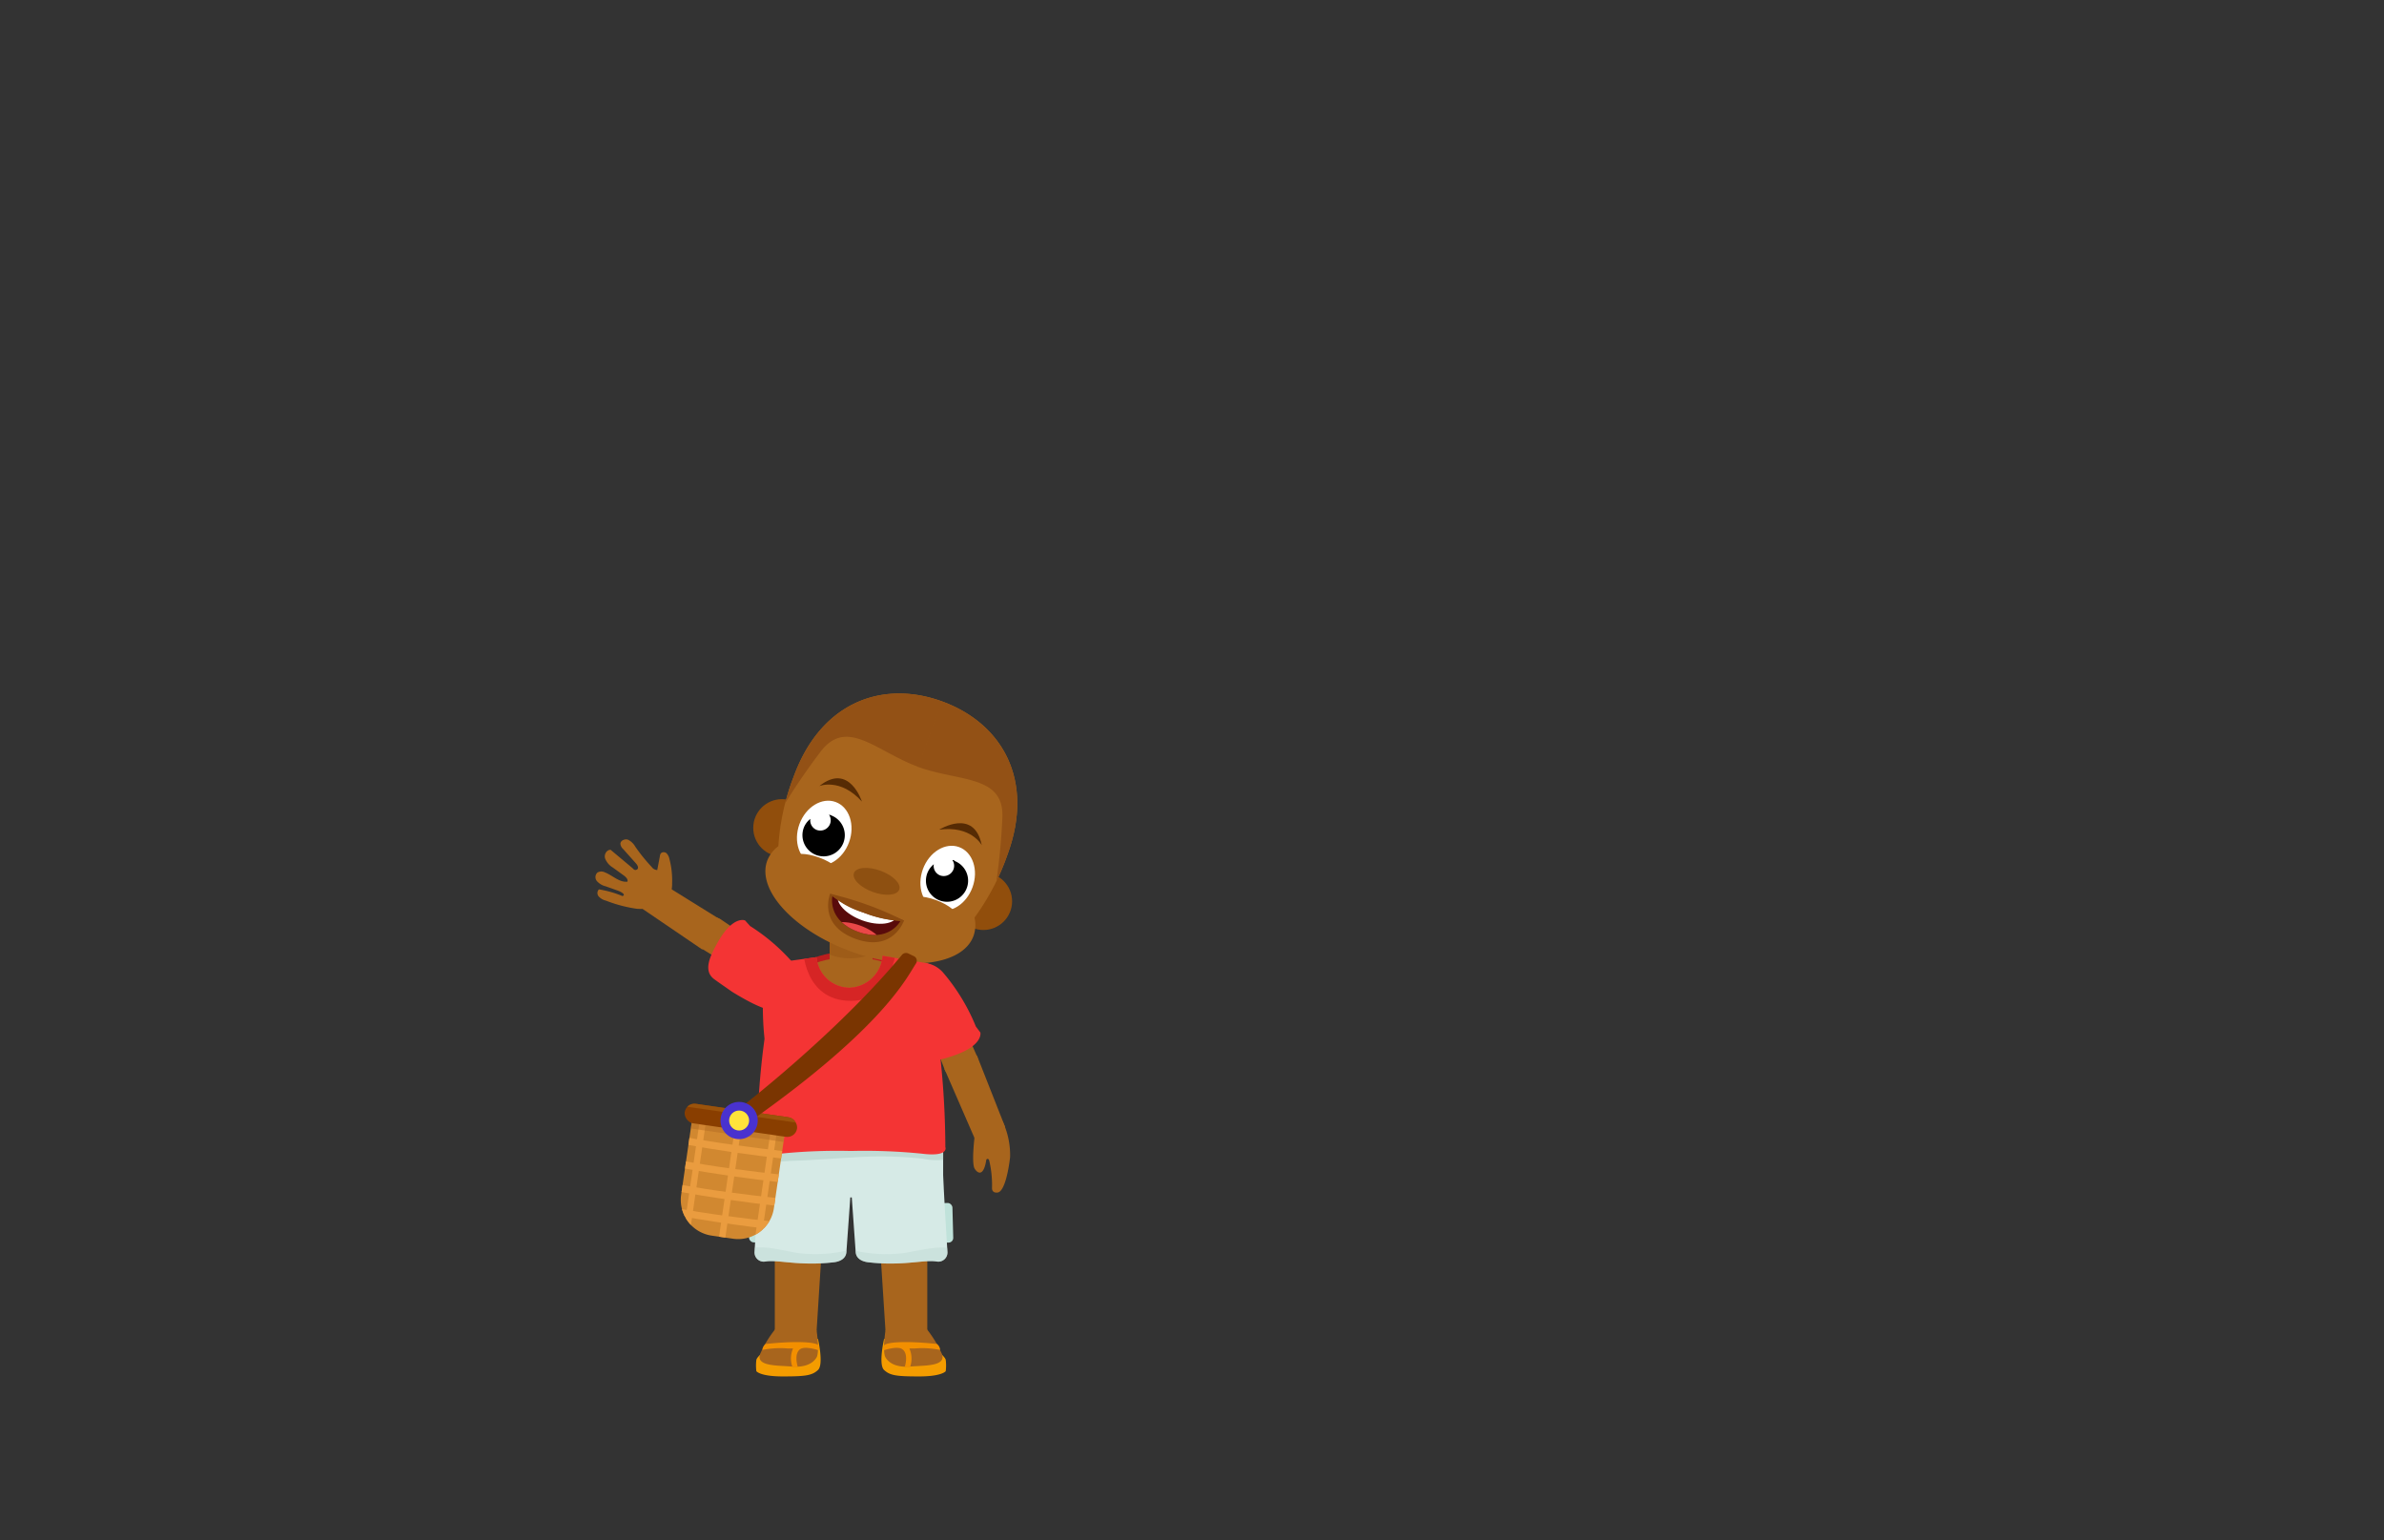 <svg id="Layer_2" data-name="Layer 2" xmlns="http://www.w3.org/2000/svg" xmlns:xlink="http://www.w3.org/1999/xlink" viewBox="0 0 260 168"><rect x="0" y="0" width="260" height="168" fill="#333333" stroke="none"/><defs><style>.cls-1{fill:#d6eae6;}.cls-2{fill:#a8651d;}.cls-3{fill:#590b0b;}.cls-4{fill:#f43434;}.cls-5{fill:#d18830;}.cls-6{fill:#893e00;}.cls-7{fill:#c0e2da;}.cls-8{fill:#f49c00;}.cls-9{clip-path:url(#clip-path);}.cls-10{fill:#bcd8d1;opacity:0.44;}.cls-11{fill:#f28f00;}.cls-12{clip-path:url(#clip-path-2);}.cls-13{clip-path:url(#clip-path-3);}.cls-14{fill:#c1dbd5;}.cls-15{fill:#bc1d1d;}.cls-16{clip-path:url(#clip-path-4);}.cls-17{fill:#935212;opacity:0.46;}.cls-18{fill:#914e0c;}.cls-19{clip-path:url(#clip-path-5);}.cls-20{fill:#935115;}.cls-21{fill:#8e5011;}.cls-22{fill:#fff;}.cls-23{fill:#562b04;}.cls-24{fill:#8c4b10;}.cls-25{clip-path:url(#clip-path-6);}.cls-26{fill:#ea4747;}.cls-27{clip-path:url(#clip-path-7);}.cls-28{fill:#d62525;}.cls-29{clip-path:url(#clip-path-8);}.cls-30{fill:#ea9c3f;}.cls-31{fill:#af6822;opacity:0.42;}.cls-32{clip-path:url(#clip-path-9);}.cls-33{fill:#9b530b;}.cls-34{fill:#7a3501;}.cls-35{fill:#4932ce;}.cls-36{fill:#ffe33b;}</style><clipPath id="clip-path"><path class="cls-1" d="M82.86,122.25c.26.73-.34,10.62-.57,14.29a1,1,0,0,0,1.17,1.05c1.38-.24,3.65.52,7.48.08.69-.08,1.32-.41,1.37-1.11l.67-9.39.39-6Z"/></clipPath><clipPath id="clip-path-2"><path class="cls-1" d="M102.77,122.25c-.27.73.33,10.62.56,14.29a1,1,0,0,1-1.17,1.05c-1.38-.24-3.65.52-7.47.08-.7-.08-1.32-.41-1.37-1.11l-.67-9.39-.4-6Z"/></clipPath><clipPath id="clip-path-3"><path class="cls-1" d="M82.89,125.19l-.18,4.13s3.15,1.27,9.84,1.27a42.3,42.3,0,0,0,10.31-1v-4.75Z"/></clipPath><clipPath id="clip-path-4"><rect class="cls-2" x="90.48" y="102.54" width="4.68" height="4.68"/></clipPath><clipPath id="clip-path-5"><path class="cls-2" d="M109.89,93.17c3-8.2-.7-14.32-7.14-16.67s-13.19,0-16.18,8.17a25.39,25.39,0,0,0-1.68,7.62,3.6,3.6,0,0,0-1.22,1.59c-1.16,3.2,2.93,7.62,9.14,9.89s12.2,1.51,13.36-1.69a3.57,3.57,0,0,0,.11-2A26.37,26.37,0,0,0,109.89,93.17Z"/></clipPath><clipPath id="clip-path-6"><path class="cls-3" d="M90.78,97.75a15.26,15.26,0,0,0,7.42,2.7s-1.25,2.41-4.63,1.17S90.78,97.75,90.78,97.75Z"/></clipPath><clipPath id="clip-path-7"><path class="cls-4" d="M103.1,125.1a94.53,94.53,0,0,0-1-13.37,30.86,30.86,0,0,0-.17-5.93c0-.35-.8-.74-.8-.74l-4.87-.81a3.77,3.77,0,0,1-3.61,3.48,3.63,3.63,0,0,1-3.6-3.34l-4.81.67s-.78.39-.8.74a33.33,33.33,0,0,0-.06,7.5,89.33,89.33,0,0,0-.82,11.8s-.46,1.11,2.61.72a60.58,60.58,0,0,1,7.52-.29h.2a62.14,62.14,0,0,1,7.61.29C103.57,126.21,103.1,125.1,103.1,125.1Z"/></clipPath><clipPath id="clip-path-8"><path class="cls-5" d="M74.59,121.94H84.82a0,0,0,0,1,0,0v9.15A3.94,3.94,0,0,1,80.88,135H78.54a3.94,3.94,0,0,1-3.94-3.94v-9.15A0,0,0,0,1,74.59,121.94Z" transform="translate(19.34 -10.14) rotate(8.28)"/></clipPath><clipPath id="clip-path-9"><rect class="cls-6" x="74.61" y="121.11" width="12.38" height="2.15" rx="1.07" transform="translate(18.44 -10.36) rotate(8.28)"/></clipPath></defs><path class="cls-2" d="M103.05,107.25l3.49,7.92a1.58,1.58,0,0,1-.82,2.11,3.13,3.13,0,0,1-1.85.07,1.13,1.13,0,0,1-.84-.69l-3.18-8.17Z"/><path class="cls-4" d="M100.58,105a3.13,3.13,0,0,1,2.28,1.08,21.57,21.57,0,0,1,3.57,5.88l.49.65s.37,1.42-3,2.55c-1.4.47-3.16,1-3.85-.36-.2-.38-.81-1.73-1-2.27C97.89,109.66,96.28,104.94,100.58,105Z"/><path class="cls-2" d="M107.2,124.46l1.93-.72a.73.73,0,0,0,.42-1l-3-7.61L103,116.58l3.25,7.47A.73.73,0,0,0,107.2,124.46Z"/><path class="cls-2" d="M106.3,123.88s-.38,3,0,3.59,1,.8,1.27-1c0,0,.19-.22.31.09a11.49,11.49,0,0,1,.31,3s-.06.59.62.5,1.14-2.07,1.35-3.83a8.62,8.62,0,0,0-.82-3.94,1.9,1.9,0,0,0-2,0A2.07,2.07,0,0,0,106.3,123.88Z"/><rect class="cls-7" x="81.78" y="131.21" width="2.13" height="4.32" rx="0.51" transform="translate(7.84 -4.56) rotate(3.31)"/><path class="cls-8" d="M83.73,147.07s-1.14.81-1.24,1.24a4.78,4.78,0,0,0,0,1.24s.4.57,2.88.57,3.19-.1,3.84-.7,0-3.4,0-3.4L86,146.5Z"/><path class="cls-2" d="M84.5,133.54v11.59a5.67,5.67,0,0,0,4.56,0l.73-11.55a2.7,2.7,0,0,0-5.29,0Z"/><path class="cls-1" d="M82.86,122.25c.26.73-.34,10.62-.57,14.29a1,1,0,0,0,1.17,1.05c1.38-.24,3.65.52,7.48.08.69-.08,1.32-.41,1.37-1.11l.67-9.39.39-6Z"/><g class="cls-9"><path class="cls-10" d="M87.19,136.68A15.77,15.77,0,0,0,93.8,136a9,9,0,0,1-.12,2.07.33.33,0,0,1-.09.21.38.38,0,0,1-.22.07,61,61,0,0,1-11.7-.11c-.27,0-.59-.1-.67-.35a.58.58,0,0,1,0-.41c.42-1.27.88-1.48,2.21-1.43S85.87,136.5,87.19,136.68Z"/></g><path class="cls-2" d="M89.06,145.09s.34,2.36,0,2.95-1.16,1.13-2.71,1-4,0-3.43-1.41a12.45,12.45,0,0,1,1.73-2.79S87.44,143.33,89.06,145.09Z"/><path class="cls-11" d="M87,149.06s-.47-1.46.31-1.94c.56-.33,1.95.14,1.95.14a.49.49,0,0,0,0-.52c-.17-.32-2.06-.55-5.76-.16a.87.87,0,0,0-.35.65,9.81,9.81,0,0,1,2.76-.16l.58,0a2.74,2.74,0,0,0-.09,1.95A.51.51,0,0,0,87,149.06Z"/><path class="cls-2" d="M85.83,105.17l-7.16-4.86a1.59,1.59,0,0,0-2.23.43,3.33,3.33,0,0,0-.4,1.8,1.14,1.14,0,0,0,.53.95l7.47,4.6Z"/><rect class="cls-7" x="101.79" y="131.21" width="2.13" height="4.32" rx="0.51" transform="translate(-3.55 2.82) rotate(-1.54)"/><path class="cls-8" d="M101.9,147.07s1.14.81,1.24,1.24a4.78,4.78,0,0,1,0,1.24s-.41.57-2.89.57-3.18-.1-3.83-.7,0-3.4,0-3.4l3.14.48Z"/><path class="cls-2" d="M101.13,133.54v11.59a5.68,5.68,0,0,1-4.56,0l-.74-11.55a2.71,2.71,0,0,1,5.3,0Z"/><path class="cls-1" d="M102.77,122.25c-.27.73.33,10.62.56,14.29a1,1,0,0,1-1.17,1.05c-1.38-.24-3.65.52-7.47.08-.7-.08-1.32-.41-1.37-1.11l-.67-9.39-.4-6Z"/><g class="cls-12"><path class="cls-10" d="M98.44,136.68a15.82,15.82,0,0,1-6.62-.66,9,9,0,0,0,.12,2.07.4.4,0,0,0,.09.21.41.41,0,0,0,.22.07,61,61,0,0,0,11.7-.11c.27,0,.6-.1.68-.35a.72.72,0,0,0,0-.41c-.42-1.27-.89-1.48-2.22-1.43S99.75,136.5,98.44,136.68Z"/></g><path class="cls-2" d="M96.57,145.09s-.35,2.36,0,2.95,1.15,1.13,2.71,1,4,0,3.43-1.41a12.86,12.86,0,0,0-1.73-2.79S98.19,143.33,96.57,145.09Z"/><path class="cls-11" d="M98.68,149.06s.47-1.46-.32-1.94c-.55-.33-1.94.14-1.94.14a.46.46,0,0,1,0-.52c.17-.32,2.06-.55,5.76-.16a.87.87,0,0,1,.35.65,9.81,9.81,0,0,0-2.76-.16l-.59,0a2.77,2.77,0,0,1,.1,1.95A.51.51,0,0,1,98.68,149.06Z"/><path class="cls-1" d="M82.89,125.19l-.18,4.13s3.15,1.27,9.84,1.27a42.3,42.3,0,0,0,10.31-1v-4.75Z"/><g class="cls-13"><path class="cls-14" d="M100.6,126.37a6.87,6.87,0,0,0,3,0,1.05,1.05,0,0,0,.7-.53c.19-.46-.17-1-.54-1.29a9,9,0,0,0-4.92-1.8,58.83,58.83,0,0,0-7.74-.25c-2.29,0-4.59.05-6.88.26-1.33.11-3.32.53-2.77,2.48s3.41,1.42,4.84,1.37c2.27-.07,4.53-.26,6.8-.38A42.3,42.3,0,0,1,100.6,126.37Z"/></g><path class="cls-4" d="M87.6,108a3.11,3.11,0,0,0-.65-2.43A21.24,21.24,0,0,0,81.81,101l-.55-.61s-1.33-.62-3.06,2.52c-.71,1.3-1.56,2.93-.34,3.86.35.27,1.56,1.1,2,1.41C82.53,109.81,86.89,112.24,87.6,108Z"/><ellipse class="cls-15" cx="92.81" cy="107.78" rx="7.18" ry="4.01"/><ellipse class="cls-2" cx="92.81" cy="108.41" rx="7.18" ry="4.01"/><rect class="cls-2" x="90.48" y="102.54" width="4.68" height="4.68"/><g class="cls-16"><ellipse class="cls-17" cx="92.73" cy="102.64" rx="3.52" ry="1.88"/></g><circle class="cls-18" cx="85.28" cy="90.29" r="3.13"/><circle class="cls-18" cx="107.25" cy="98.3" r="3.13"/><path class="cls-2" d="M109.89,93.17c3-8.2-.7-14.32-7.14-16.67s-13.19,0-16.18,8.17a25.39,25.39,0,0,0-1.68,7.62,3.6,3.6,0,0,0-1.22,1.59c-1.16,3.2,2.93,7.62,9.14,9.89s12.2,1.51,13.36-1.69a3.57,3.57,0,0,0,.11-2A26.37,26.37,0,0,0,109.89,93.17Z"/><g class="cls-19"><path class="cls-20" d="M84.43,89.61a72.33,72.33,0,0,1,5.1-7.68c2.86-3.69,6.1.06,10.62,1.71l3.49-9.58L89.72,69,82.16,88.27Z"/><path class="cls-20" d="M108.32,98.31a71.53,71.53,0,0,0,1-9.15c.19-4.66-4.71-3.88-9.23-5.53l3.49-9.57,13.93,5.07-6.63,19.63Z"/></g><ellipse class="cls-21" cx="95.6" cy="96.11" rx="1.23" ry="2.63" transform="translate(-27.44 153.02) rotate(-69.97)"/><ellipse class="cls-22" cx="89.89" cy="90.87" rx="3.62" ry="2.88" transform="translate(-26.27 144.2) rotate(-69.97)"/><path d="M90.61,88.9l-.2-.05a1.1,1.1,0,0,1,.12,1,1.14,1.14,0,0,1-1.45.67,1.11,1.11,0,0,1-.7-1.21,2.25,2.25,0,0,0-.73,1,2.31,2.31,0,1,0,3-1.38Z"/><ellipse class="cls-22" cx="103.35" cy="95.78" rx="3.62" ry="2.88" transform="translate(-22.03 160.08) rotate(-69.97)"/><path d="M104.07,93.81a.73.73,0,0,0-.2,0,1.1,1.1,0,0,1,.12,1,1.14,1.14,0,0,1-1.45.67,1.11,1.11,0,0,1-.7-1.22,2.3,2.3,0,1,0,2.23-.37Z"/><path class="cls-23" d="M89.36,85.73s2.27-.93,4.64,1.69C94,87.42,92.63,83.11,89.36,85.73Z"/><path class="cls-23" d="M107.07,92.18s-1.14-2.17-4.64-1.69C102.43,90.49,106.25,88.07,107.07,92.18Z"/><path class="cls-24" d="M90.53,97.48s-1.37,3.4,2.76,4.91,5.31-2,5.31-2l-3.7-1.51Z"/><path class="cls-3" d="M90.78,97.75a15.26,15.26,0,0,0,7.42,2.7s-1.25,2.41-4.63,1.17S90.78,97.75,90.78,97.75Z"/><g class="cls-25"><ellipse class="cls-22" cx="94.63" cy="98.71" rx="1.76" ry="3.44" transform="translate(-30.52 153.82) rotate(-69.97)"/><ellipse class="cls-26" cx="93.22" cy="102.6" rx="1.76" ry="3.44" transform="translate(-35.11 155.04) rotate(-69.97)"/></g><path class="cls-24" d="M90.53,97.48a36.26,36.26,0,0,1,4.11,1.22,34.21,34.21,0,0,1,4,1.74,11.83,11.83,0,0,1-4.42-.9A9,9,0,0,1,90.53,97.48Z"/><ellipse class="cls-2" cx="88.98" cy="94.51" rx="1.05" ry="2.83" transform="translate(-30.29 145.74) rotate(-69.97)"/><ellipse class="cls-2" cx="101.71" cy="99.15" rx="1.05" ry="2.83" transform="translate(-26.27 160.75) rotate(-69.97)"/><path class="cls-4" d="M103.1,125.1a94.53,94.53,0,0,0-1-13.37,30.86,30.86,0,0,0-.17-5.93c0-.35-.8-.74-.8-.74l-4.87-.81a3.77,3.77,0,0,1-3.61,3.48,3.63,3.63,0,0,1-3.6-3.34l-4.81.67s-.78.39-.8.74a33.33,33.33,0,0,0-.06,7.5,89.33,89.33,0,0,0-.82,11.8s-.46,1.11,2.61.72a60.58,60.58,0,0,1,7.52-.29h.2a62.14,62.14,0,0,1,7.61.29C103.57,126.21,103.1,125.1,103.1,125.1Z"/><g class="cls-27"><path class="cls-28" d="M87.62,103.16c-.12.26,0,6,5.19,6s5.1-7.41,5.1-7.41Z"/></g><path class="cls-2" d="M69.65,98l1-1.77a.75.75,0,0,1,1-.23l6.94,4.31-2,3.25L69.89,99A.75.75,0,0,1,69.65,98Z"/><path class="cls-2" d="M72.63,98.34a3,3,0,0,0,.67-2A9.14,9.14,0,0,0,73,93.65a1.21,1.21,0,0,0-.31-.59.46.46,0,0,0-.61,0,.64.64,0,0,0-.11.31l-.29,1.52a.77.77,0,0,1-.61-.34,18.81,18.81,0,0,1-1.78-2.2,1.9,1.9,0,0,0-.78-.76c-.34-.13-.83.06-.85.43a.87.87,0,0,0,.3.58l1.4,1.57c.18.19.34.53.11.66s-.35,0-.49-.15l-2.39-2c-.44,0-.73.52-.6.94a2,2,0,0,0,.85,1l1.2.87c.22.17.47.4.39.67-.89.1-1.61-.68-2.43-1a.87.87,0,0,0-.84,0,.68.68,0,0,0,0,1,1.87,1.87,0,0,0,.91.51l1.27.45c.29.1,1,.44.55.61A11.43,11.43,0,0,0,65.32,97a.57.57,0,0,0,0,.8,1.59,1.59,0,0,0,.77.43,15,15,0,0,0,3.4.89S71.64,99.29,72.63,98.34Z"/><path class="cls-5" d="M74.59,121.94H84.82a0,0,0,0,1,0,0v9.15A3.94,3.94,0,0,1,80.88,135H78.54a3.94,3.94,0,0,1-3.94-3.94v-9.15A0,0,0,0,1,74.59,121.94Z" transform="translate(19.34 -10.14) rotate(8.28)"/><g class="cls-29"><rect class="cls-30" x="71.63" y="118.44" width="0.69" height="17.82" transform="translate(19.09 -9.04) rotate(8.28)"/><rect class="cls-30" x="75.49" y="119.01" width="0.69" height="17.82" transform="translate(19.21 -9.59) rotate(8.28)"/><rect class="cls-30" x="79.35" y="119.57" width="0.69" height="17.82" transform="translate(19.34 -10.14) rotate(8.28)"/><rect class="cls-30" x="83.21" y="120.13" width="0.69" height="17.82" transform="translate(19.46 -10.69) rotate(8.28)"/><rect class="cls-30" x="87.07" y="120.69" width="0.69" height="17.82" transform="translate(19.58 -11.24) rotate(8.28)"/><path class="cls-30" d="M91.19,126.92c-3.49-.27-7.2-.67-11.1-1.23s-7.53-1.25-10.94-2l.12-.8c3.36.77,7,1.47,10.93,2s7.65,1,11.1,1.17Z"/><path class="cls-30" d="M90.81,129.49c-3.49-.27-7.19-.67-11.09-1.23s-7.53-1.24-10.94-2l.12-.8c3.36.77,7,1.47,10.93,2s7.65.94,11.1,1.16Z"/><path class="cls-30" d="M90.44,132.06c-3.49-.27-7.2-.66-11.1-1.23s-7.53-1.24-10.93-2l.11-.8c3.36.77,7,1.48,10.93,2s7.65.94,11.1,1.16Z"/><path class="cls-30" d="M90.06,134.63c-3.48-.27-7.19-.66-11.09-1.23s-7.53-1.24-10.94-2l.12-.8c3.36.77,7,1.48,10.93,2s7.65.94,11.1,1.16Z"/><rect class="cls-31" x="73.74" y="121.26" width="13.94" height="2.59" transform="translate(18.49 -10.35) rotate(8.28)"/></g><rect class="cls-6" x="74.61" y="121.11" width="12.38" height="2.15" rx="1.07" transform="translate(18.44 -10.36) rotate(8.28)"/><g class="cls-32"><rect class="cls-33" x="73.03" y="119.61" width="16.84" height="2.03" transform="translate(18.22 -10.47) rotate(8.28)"/></g><path class="cls-34" d="M80.51,121s10.66-8.16,17.85-16.85a.59.59,0,0,1,.68-.17l.68.33a.55.55,0,0,1,.17.78c-1,1.54-3.55,6.91-17.78,17Z"/><circle class="cls-35" cx="80.61" cy="122.21" r="2.03"/><circle class="cls-36" cx="80.61" cy="122.21" r="1.09"/></svg>